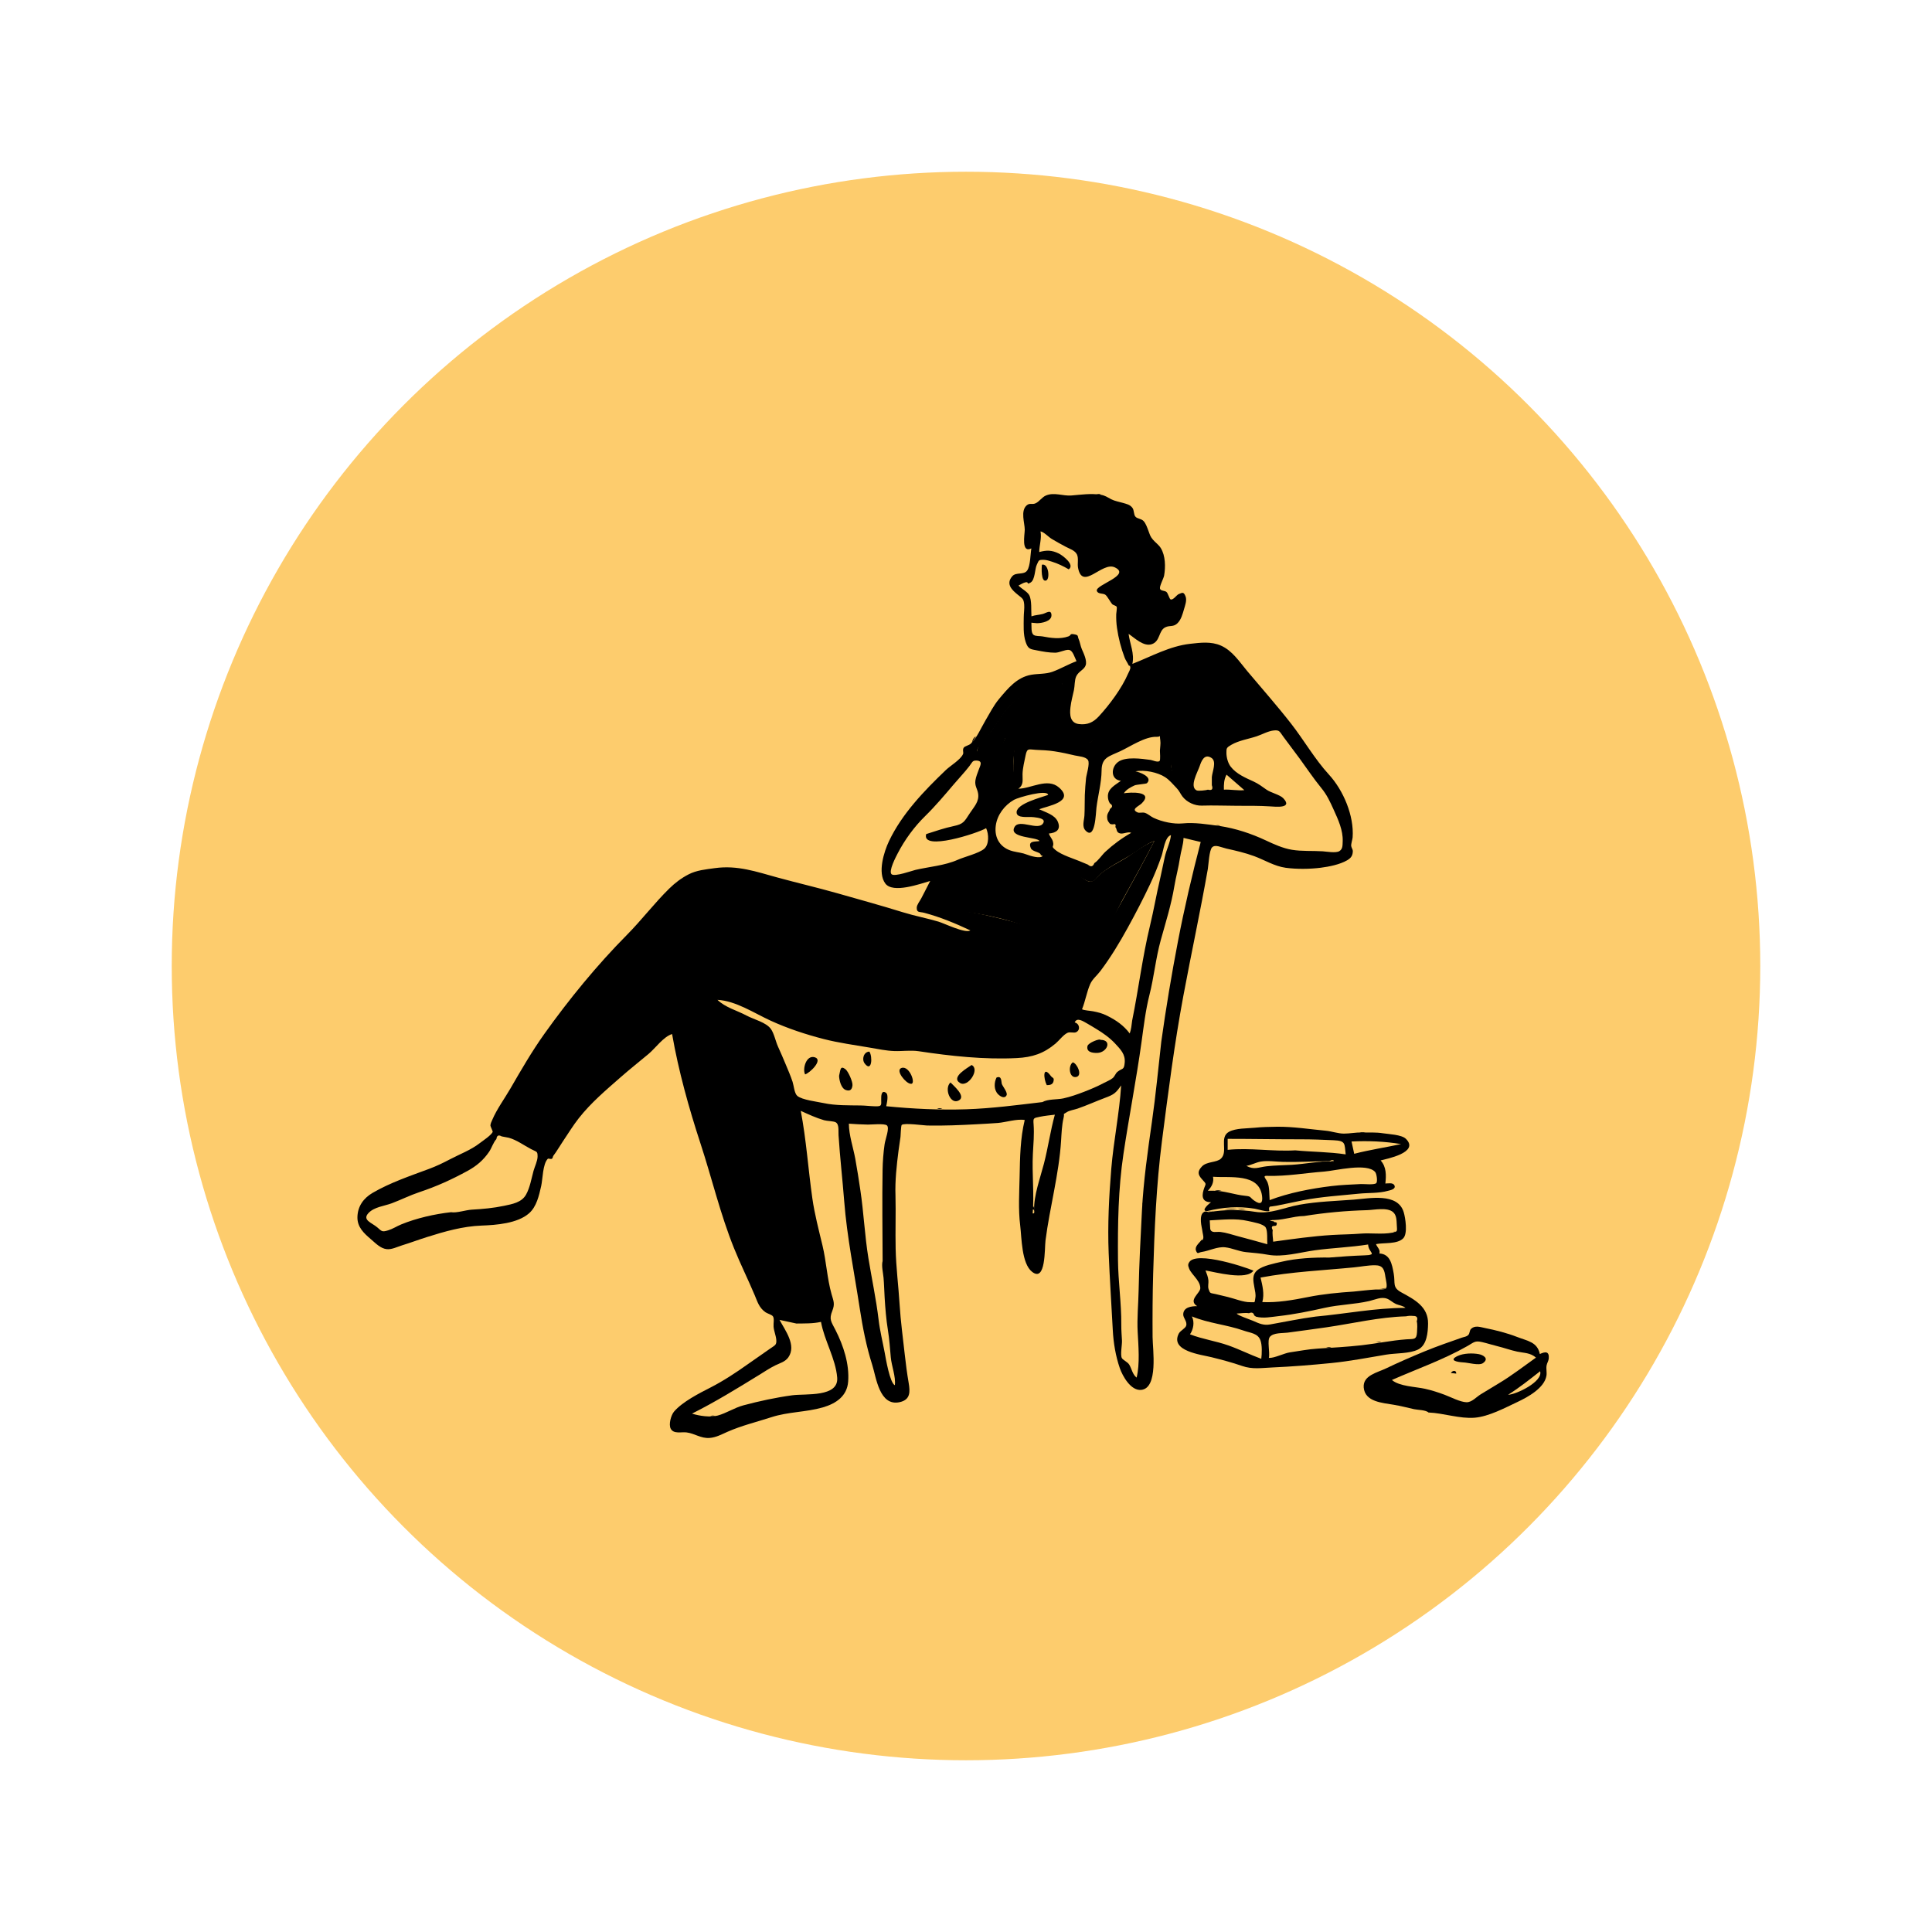 <svg width="225" height="225" viewBox="0 0 225 225" fill="none" xmlns="http://www.w3.org/2000/svg">
<g opacity="0.8" filter="url(#filter0_f_1603_16582)">
<circle cx="112.5" cy="112.5" r="92.5" fill="#FCBF49"/>
</g>
<path fill-rule="evenodd" clip-rule="evenodd" d="M126.625 86.621C128.311 85.675 129.296 83.978 130.27 82.297C130.417 82.045 130.563 81.793 130.711 81.543C130.811 81.377 130.919 81.204 131.03 81.029V81.029C131.323 80.566 131.63 80.079 131.821 79.603C131.905 79.394 131.978 79.088 132.051 78.779C132.137 78.415 132.225 78.046 132.333 77.827C132.57 77.35 134.368 77.132 135.593 76.984C135.997 76.935 136.339 76.894 136.541 76.853C138.694 76.421 141.266 76.162 143.025 77.847C143.443 78.248 143.911 78.617 144.381 78.988C144.945 79.432 145.51 79.878 145.994 80.382C146.772 81.191 147.818 82.551 148.188 83.631C146.293 83.997 143.145 85.115 142.39 87.103C139.613 84.554 138.441 88.8 137.825 91.028C137.788 91.164 137.752 91.293 137.719 91.412C136.206 90.757 136.285 88.766 136.342 87.307V87.307C136.35 87.103 136.358 86.909 136.361 86.731C136.365 86.466 136.405 86.191 136.444 85.922C136.576 85.021 136.696 84.196 135.409 84.124C134.16 84.054 132.948 84.562 131.821 85.038C130.416 85.632 128.942 86.521 127.808 87.542L126.625 86.621ZM123.896 82.65C123.896 82.698 123.895 82.747 123.895 82.795C123.89 83.224 123.886 83.653 124.017 84.067C124.092 84.306 124.093 84.656 124.094 84.992C124.095 85.236 124.096 85.472 124.125 85.654C122.905 85.282 120.639 84.732 119.394 85.233C118.203 85.711 118.054 87.925 118.012 89.001C118.001 89.273 118.039 89.6 118.079 89.939C118.146 90.515 118.217 91.126 118.062 91.568C117.942 91.909 117.946 92.01 117.954 92.034C117.933 92.022 117.84 92.019 117.498 92.266C117.345 92.376 117.179 92.463 117.012 92.551C116.814 92.656 116.614 92.761 116.434 92.906C115.957 93.291 115.794 93.717 115.598 94.228C115.548 94.36 115.495 94.498 115.434 94.642C115.146 95.324 114.379 95.93 113.523 95.905C113.632 95.708 113.748 95.513 113.863 95.318C114.476 94.282 115.08 93.261 114.618 92.028C114.213 90.943 114.902 89.674 115.467 88.634L115.5 88.573C115.535 88.51 115.634 88.368 115.766 88.178C116.356 87.331 117.613 85.526 116.855 85.372C116.317 85.263 115.155 87.512 114.725 88.343C114.674 88.442 114.633 88.521 114.606 88.573C113.868 88.075 113.536 87.46 114.104 86.708C114.305 86.442 114.527 86.194 114.749 85.946C115.01 85.654 115.271 85.362 115.5 85.04C115.703 84.756 115.903 84.456 116.106 84.151C116.596 83.417 117.102 82.66 117.681 82.051C119.119 80.539 121.629 79.509 123.699 79.5C123.653 80.089 123.72 80.655 123.788 81.229C123.843 81.692 123.899 82.16 123.896 82.65ZM117.959 92.041C117.96 92.04 117.958 92.037 117.954 92.034C117.956 92.04 117.958 92.042 117.959 92.041ZM129.736 106.816C130.144 105.959 130.501 105.209 130.711 104.831C131.984 102.541 133.244 100.27 134.438 97.938C133.491 98.298 132.69 98.851 131.878 99.412C131.755 99.496 131.633 99.581 131.509 99.665C131.081 99.957 130.615 100.22 130.146 100.485C129.441 100.882 128.732 101.283 128.14 101.787C128.005 101.901 127.897 102.027 127.794 102.148C127.557 102.423 127.348 102.667 126.921 102.663C126.63 102.66 126.217 102.36 125.848 102.09C125.634 101.934 125.433 101.788 125.281 101.718C124.98 101.58 124.732 101.4 124.487 101.222C124.21 101.021 123.937 100.823 123.596 100.691C123.384 100.608 123.211 100.581 123.051 100.555C122.781 100.513 122.549 100.476 122.236 100.191C122.034 101.384 119.229 100.822 117.41 100.457C116.805 100.336 116.31 100.237 116.054 100.231C115.957 100.229 115.856 100.226 115.753 100.223C114.843 100.196 113.713 100.164 112.921 100.504C112.314 100.764 111.597 101.353 110.975 101.863C110.734 102.06 110.508 102.246 110.308 102.397C109.321 103.139 108.617 104.085 107.89 105.113C106.957 106.431 108.35 106.304 109.355 106.212C109.424 106.206 109.492 106.2 109.557 106.195C111.847 106 114.073 106.386 116.281 106.909C118.253 107.376 120.047 108.094 121.935 108.852C122.285 108.992 122.92 109.322 123.637 109.694C125.099 110.453 126.898 111.387 127.304 111.249C127.69 111.117 128.838 108.704 129.736 106.816Z" fill="black"/>
<path fill-rule="evenodd" clip-rule="evenodd" d="M142.534 91.962C143.329 91.921 144.121 92.098 144.916 92.021C144.226 91.42 143.535 90.819 142.845 90.218C142.54 90.753 142.518 91.362 142.534 91.962ZM123.672 79.603C121.615 79.612 119.104 80.645 117.675 82.155C116.917 82.955 116.292 84.029 115.651 84.928C115.221 85.531 114.802 86.113 114.28 86.643C113.52 87.415 113.738 87.592 114.594 88.173C114.866 87.665 116.303 84.948 116.906 85.071C117.822 85.257 116.053 88.126 115.86 88.484C115.288 89.541 114.364 91.019 114.779 92.135C115.327 93.607 114.533 94.447 113.843 95.701C114.567 95.722 114.639 95.44 114.888 94.822C115.209 94.028 115.559 93.365 116.236 92.817C116.761 92.392 117.62 92.213 117.866 91.7C118.171 91.065 117.98 89.813 118.005 89.108C118.042 88.035 118.045 85.501 119.226 85.025C120.464 84.525 122.69 84.996 123.9 85.365C123.749 84.421 123.272 83.803 123.279 82.754C123.286 81.654 123.588 80.674 123.672 79.603ZM107.864 97.136C108.94 96.795 109.96 96.436 111.068 96.204C112.227 95.961 112.304 95.683 112.958 94.689C113.453 93.936 114.054 93.348 113.913 92.426C113.823 91.834 113.5 91.546 113.597 90.88C113.657 90.468 113.85 90.017 113.989 89.625C114.16 89.144 114.513 88.598 113.691 88.574C113.237 88.561 113.215 88.8 112.908 89.202C112.341 89.945 111.688 90.619 111.085 91.332C110.037 92.568 108.926 93.884 107.757 95.029C106.469 96.288 105.358 97.808 104.526 99.42C104.372 99.718 103.438 101.472 103.836 101.816C104.202 102.132 106.239 101.395 106.61 101.309C108.213 100.937 110.032 100.804 111.546 100.128C112.318 99.784 114.02 99.373 114.63 98.84C115.196 98.345 115.171 97.145 114.842 96.448C113.922 97.02 107.27 99.179 107.864 97.136ZM127.889 87.293C128.963 86.323 130.232 85.545 131.559 84.968C132.745 84.452 134.218 83.877 135.538 83.967C137.182 84.078 136.495 85.403 136.49 86.53C136.482 88.027 135.826 90.183 137.613 90.96C138.196 88.887 139.426 83.987 142.371 86.702C143.124 84.71 145.809 84.035 147.7 83.669C147.357 82.663 146.316 81.751 145.595 80.996C144.692 80.051 143.98 78.943 143.075 78.016C141.289 76.184 138.053 76.772 135.792 77.229C135.037 77.381 132.849 77.572 132.483 78.127C132.254 78.474 132.382 79.324 132.212 79.749C131.978 80.335 131.578 80.877 131.257 81.418C130.085 83.392 128.894 85.379 126.889 86.509L127.889 87.293ZM134.444 97.927C133.383 98.334 132.603 99.014 131.662 99.588C130.522 100.282 129.184 100.933 128.161 101.791C127.786 102.105 127.576 102.647 127.059 102.682C126.609 102.713 125.924 102.191 125.525 102.008C124.857 101.701 124.218 101.236 123.546 100.962C122.993 100.737 122.749 100.783 122.271 100.346C122.003 101.942 117.127 100.45 116.104 100.426C115.157 100.403 113.859 100.516 112.978 100.896C112.139 101.258 111.482 102.056 110.764 102.599C109.779 103.345 108.84 104.099 108.115 105.13C107.12 106.545 108.621 106.144 109.621 106.059C111.906 105.864 114.128 106.408 116.33 106.933C118.298 107.402 120.242 107.965 122.127 108.726C123.187 109.154 124.302 109.547 125.299 110.104C125.824 110.397 126.676 111.115 127.279 110.908C127.832 110.719 128.383 109.134 128.718 108.5C129.369 107.272 130.054 106.063 130.726 104.847C131.996 102.548 133.254 100.269 134.444 97.927ZM121.393 128.349C122.047 127.974 123.112 128.075 123.835 127.918C124.652 127.74 125.473 127.45 126.252 127.149C127.04 126.843 127.785 126.53 128.506 126.148C128.835 125.973 129.275 125.801 129.579 125.558C129.825 125.362 129.914 124.999 130.14 124.822C130.731 124.359 130.904 124.649 130.983 123.756C131.069 122.786 130.525 122.237 129.847 121.51C129.241 120.861 128.453 120.299 127.691 119.842C127.353 119.64 126.993 119.412 126.649 119.219C126.129 118.927 125.431 118.442 125.158 119.069C125.727 119.214 125.852 119.94 125.339 120.202C125.057 120.345 124.63 120.134 124.312 120.287C123.821 120.522 123.349 121.179 122.929 121.532C121.55 122.693 120.231 123.129 118.426 123.222C114.654 123.417 110.704 122.986 107.005 122.427C106.053 122.283 105.102 122.439 104.142 122.405C103.207 122.372 102.232 122.167 101.313 122.009C99.542 121.705 97.676 121.455 95.934 121.007C93.826 120.466 91.711 119.766 89.732 118.859C87.834 117.99 85.688 116.553 83.556 116.442C84.466 117.333 85.829 117.676 86.924 118.263C87.818 118.742 89.217 119.05 89.782 119.839C90.15 120.354 90.335 121.298 90.612 121.901C90.92 122.568 91.203 123.245 91.488 123.922C91.774 124.604 92.071 125.285 92.303 125.987C92.447 126.422 92.509 127.325 92.848 127.622C93.39 128.097 95.201 128.308 95.931 128.466C97.293 128.761 98.847 128.722 100.237 128.742C100.811 128.751 101.39 128.829 101.938 128.84C102.709 128.855 102.635 128.721 102.624 128.052C102.618 127.651 102.626 126.92 103.163 127.251C103.529 127.476 103.277 128.475 103.21 128.83C106.276 129.135 109.476 129.289 112.529 129.187C115.53 129.086 118.428 128.699 121.393 128.349ZM135.243 121.309C135.785 117.423 136.444 113.473 137.182 109.637C137.928 105.761 138.825 101.92 139.834 98.059C139.167 97.899 138.501 97.74 137.835 97.581C137.81 98.395 137.535 99.101 137.417 99.911C137.256 101.029 136.946 102.114 136.761 103.229C136.409 105.347 135.757 107.419 135.182 109.484C134.597 111.59 134.401 113.759 133.863 115.875C133.419 117.618 133.193 119.539 132.945 121.331C132.344 125.679 131.488 130.035 130.837 134.385C130.226 138.464 130.165 142.625 130.2 146.742C130.222 149.255 130.605 151.761 130.585 154.278C130.58 154.9 130.632 155.52 130.665 156.141C130.687 156.579 130.452 157.794 130.652 158.161C130.778 158.393 131.321 158.608 131.513 158.93C131.817 159.441 131.881 160.051 132.37 160.437C132.765 158.841 132.578 156.734 132.492 155.105C132.408 153.535 132.571 151.913 132.603 150.319C132.665 147.193 132.831 144.112 132.991 140.984C133.167 137.553 133.667 134.039 134.155 130.635C134.599 127.539 134.895 124.388 135.243 121.309ZM120.759 72.577C120.545 72.556 120.33 72.537 120.115 72.517C120.147 72.969 120.052 73.701 120.371 73.937C120.612 74.116 121.101 74.057 121.394 74.114C122.354 74.302 123.466 74.459 124.419 74.117C124.789 73.984 124.551 73.776 125.061 73.863C125.675 73.967 125.451 74.064 125.628 74.447C125.765 74.743 125.835 75.246 125.99 75.601C126.197 76.076 126.618 76.926 126.438 77.474C126.263 78.007 125.611 78.168 125.334 78.772C125.128 79.221 125.177 79.874 125.07 80.368C124.927 81.027 124.746 81.684 124.667 82.356C124.566 83.202 124.601 84.195 125.649 84.326C126.622 84.448 127.317 84.135 127.97 83.427C129.216 82.074 130.639 80.165 131.371 78.463C131.456 78.264 131.667 77.933 131.637 77.72C131.579 77.299 131.554 77.725 131.42 77.433C131.293 77.153 131.093 76.899 130.976 76.589C130.553 75.475 130.253 74.307 130.084 73.127C130.007 72.593 129.981 72.065 129.995 71.526C129.999 71.341 130.11 70.788 130.044 70.662C129.976 70.534 129.626 70.475 129.517 70.349C129.314 70.113 128.966 69.45 128.742 69.273C128.465 69.057 127.848 69.228 127.736 68.798C127.556 68.11 131.802 66.988 129.818 66.07C128.337 65.384 126.066 68.851 125.548 66.123C125.459 65.65 125.63 65.009 125.422 64.576C125.193 64.097 124.569 63.918 124.134 63.685C123.578 63.388 123.016 63.083 122.476 62.757C122.105 62.534 121.571 61.942 121.177 61.888C121.332 62.692 121.035 63.488 121.03 64.29C121.884 64.059 122.472 64.054 123.315 64.465C123.717 64.661 125.23 65.771 124.463 66.305C123.842 65.938 123.178 65.62 122.486 65.404C122.212 65.319 121.872 65.203 121.581 65.197C120.907 65.183 121.002 65.254 120.749 65.762C120.505 66.252 120.557 67.529 120.021 67.842C119.467 68.165 119.895 67.713 119.422 67.817C119.152 67.877 118.858 68.078 118.611 68.191C118.949 68.558 119.632 68.893 119.857 69.301C120.184 69.896 120.071 71.126 120.122 71.777C120.55 71.624 121.002 71.618 121.436 71.504C121.844 71.396 122.411 70.932 122.453 71.615C122.501 72.375 121.299 72.577 120.759 72.577ZM126.337 92.596C126.371 91.939 126.407 91.282 126.48 90.628C126.53 90.189 126.947 88.914 126.711 88.528C126.455 88.108 125.595 88.082 125.181 87.981C124.389 87.788 123.628 87.629 122.822 87.502C122.081 87.384 121.383 87.36 120.636 87.326C119.822 87.289 119.621 87.073 119.441 87.969C119.3 88.674 119.11 89.408 119.084 90.13C119.059 90.807 119.264 91.395 118.592 91.852C120.066 91.852 121.986 90.539 123.331 91.713C125.255 93.391 121.907 93.874 121.024 94.245C121.758 94.601 122.847 94.882 123.193 95.696C123.58 96.609 123.018 96.998 122.157 97.071C122.238 97.423 122.548 97.651 122.64 98.075C122.775 98.695 122.337 98.49 122.897 98.97C123.633 99.602 125.15 100.024 126.054 100.427C126.266 100.522 126.48 100.61 126.697 100.693C127.035 100.995 127.285 100.937 127.447 100.521C127.91 100.228 128.323 99.573 128.734 99.192C129.649 98.345 130.659 97.601 131.746 96.989C131.295 96.802 130.756 97.224 130.324 97.019C129.974 96.853 130.106 96.551 129.897 96.325C129.98 96.03 129.892 95.922 129.631 96.001C129.5 96.015 129.379 95.993 129.266 95.935C129.048 95.664 128.949 95.575 128.935 95.157C128.92 94.713 129.177 94.556 129.275 94.2C129.596 93.982 129.589 93.767 129.254 93.556C129.116 93.331 129.04 93.086 129.028 92.823C128.964 91.843 129.858 91.448 130.54 90.93C129.319 90.796 129.366 89.364 130.211 88.738C131.086 88.089 132.94 88.355 133.999 88.501C134.219 88.531 134.814 88.815 135.037 88.634C135.173 88.523 135.077 87.585 135.083 87.419C135.097 87.043 135.189 86.595 135.129 86.221C135.004 85.438 135.269 85.832 134.705 85.81C133.364 85.758 131.655 86.93 130.475 87.482C129.153 88.1 128.304 88.195 128.291 89.728C128.277 91.179 127.87 92.625 127.693 94.053C127.615 94.676 127.56 97.916 126.418 96.721C125.976 96.257 126.259 95.544 126.292 94.972C126.337 94.185 126.31 93.385 126.337 92.596ZM52.526 141.173C53.179 141.289 54.243 140.914 54.956 140.875C56.202 140.807 57.485 140.688 58.705 140.429C59.66 140.226 60.749 140.047 61.264 139.123C61.724 138.297 61.887 137.262 62.135 136.36C62.267 135.882 62.606 135.187 62.606 134.692C62.606 134.048 62.519 134.175 61.848 133.823C60.998 133.377 60.171 132.756 59.255 132.503C58.977 132.448 58.7 132.395 58.422 132.343C58.063 132.135 57.86 132.237 57.813 132.65C57.462 133.02 57.257 133.702 56.963 134.134C56.292 135.119 55.496 135.791 54.455 136.36C52.583 137.382 50.838 138.172 48.833 138.84C47.728 139.209 46.709 139.726 45.629 140.132C44.763 140.457 43.569 140.556 42.904 141.281C42.154 142.098 43.307 142.395 43.948 142.948C44.473 143.401 44.483 143.505 45.201 143.285C45.736 143.121 46.211 142.808 46.724 142.596C48.485 141.869 50.615 141.385 52.526 141.173ZM92.751 154.138C92.096 153.996 91.439 153.854 90.783 153.712C91.428 154.917 92.785 156.679 91.811 158.073C91.448 158.593 90.842 158.742 90.301 159.006C89.647 159.326 89.043 159.735 88.424 160.116C85.872 161.687 83.279 163.281 80.591 164.629C81.432 164.9 82.726 165.088 83.593 164.852C84.603 164.576 85.537 163.943 86.573 163.666C88.433 163.17 90.389 162.747 92.278 162.493C93.822 162.285 97.687 162.755 97.499 160.433C97.321 158.229 96.004 156.125 95.612 153.946C94.651 154.159 93.734 154.122 92.751 154.138ZM131.851 118.853C132.599 115.184 133.046 111.452 133.927 107.808C134.367 105.991 134.677 104.148 135.107 102.33C135.307 101.484 135.458 100.63 135.653 99.786C135.85 98.931 136.275 98.143 136.372 97.259C135.657 97.436 135.492 99.072 135.276 99.688C134.878 100.817 134.445 101.903 133.935 102.984C133.123 104.703 132.262 106.361 131.346 108.027C130.381 109.785 129.362 111.475 128.156 113.08C127.759 113.608 127.222 114.021 126.966 114.599C126.565 115.509 126.396 116.594 126.012 117.541C126.282 117.678 126.98 117.712 127.312 117.778C127.928 117.899 128.36 118.007 128.951 118.3C129.994 118.817 130.87 119.429 131.567 120.357C131.742 119.881 131.787 119.358 131.851 118.853ZM102.789 146.852C102.777 143.318 102.727 139.753 102.785 136.245C102.801 135.271 102.88 134.22 103.021 133.254C103.11 132.646 103.632 131.355 103.289 131.063C102.995 130.814 101.448 130.978 101.068 130.969C100.331 130.952 99.597 130.92 98.859 130.864C98.859 132.174 99.371 133.661 99.608 134.957C99.83 136.166 100.012 137.381 100.195 138.595C100.591 141.224 100.704 143.89 101.134 146.526C101.523 148.916 102.037 151.297 102.32 153.687C102.476 154.999 102.79 156.236 103.035 157.547C103.162 158.231 103.628 161.047 104.214 161.324C104.338 160.314 103.832 159.094 103.741 158.073C103.648 157.018 103.575 155.956 103.404 154.896C103.203 153.652 103.102 152.376 103.025 151.116C102.978 150.345 102.964 149.577 102.897 148.806C102.849 148.247 102.637 147.4 102.789 146.852ZM121.207 99.593C121.232 99.208 120.235 99.223 120.05 98.781C119.674 97.882 120.531 98.044 121.059 97.951C120.871 97.452 117.35 97.633 118.17 96.285C118.739 95.35 120.897 96.781 121.474 95.892C121.853 95.308 120.821 95.228 120.412 95.17C119.796 95.081 118.346 95.367 118.394 94.568C118.454 93.564 121.274 92.871 122.065 92.576C121.977 91.889 118.583 92.866 118.092 93.144C116.981 93.775 116.129 94.907 115.966 96.164C115.776 97.627 116.518 98.78 117.979 99.139C118.589 99.288 119.039 99.305 119.603 99.53C119.974 99.678 121.174 100.047 121.429 99.674C121.355 99.647 121.281 99.62 121.207 99.593ZM141.129 90.492C141.185 89.867 141.711 88.691 141.105 88.28C140.257 87.706 139.906 88.652 139.714 89.221C139.479 89.915 138.491 91.615 139.355 92.048C139.555 92.148 140.508 92.031 140.676 91.965C141.144 92.087 141.295 91.912 141.129 91.439V90.492ZM120.432 140.95C120.379 139.243 121.144 137.19 121.577 135.517C122.068 133.622 122.327 131.689 122.848 129.815C122.269 129.884 121.685 129.941 121.112 130.057C120.332 130.216 120.318 130.191 120.374 130.957C120.458 132.106 120.348 133.233 120.289 134.382C120.17 136.683 120.46 139.022 120.267 141.308C120.439 141.352 120.494 141.232 120.432 140.95ZM142.038 96.194C143.913 96.481 145.71 97.075 147.416 97.874C148.356 98.314 149.392 98.787 150.443 98.963C151.611 99.159 152.849 99.067 154.041 99.142C154.462 99.169 155.567 99.373 155.976 99.126C156.382 98.881 156.351 98.466 156.37 97.971C156.419 96.698 155.843 95.452 155.325 94.31C154.88 93.331 154.545 92.583 153.855 91.74C152.97 90.658 152.198 89.49 151.369 88.36C150.744 87.508 150.112 86.669 149.475 85.819C149.019 85.21 149.041 85 148.353 85.068C147.677 85.135 146.996 85.535 146.358 85.747C145.412 86.062 144.267 86.235 143.404 86.738C142.847 87.063 142.822 87.123 142.828 87.691C142.834 88.219 143.005 88.864 143.321 89.278C143.978 90.137 145.067 90.591 146.002 91.02C146.543 91.267 147.01 91.619 147.492 91.961C148.01 92.329 149.057 92.546 149.453 92.966C150.609 94.189 148.505 93.948 147.918 93.911C146.65 93.831 145.388 93.843 144.11 93.842C142.716 93.841 141.332 93.776 139.958 93.822C139.152 93.848 138.228 93.44 137.707 92.759C137.454 92.429 137.356 92.117 137.025 91.775C136.592 91.327 136.216 90.855 135.689 90.508C134.828 89.941 133.262 89.62 132.236 89.832C132.603 89.883 134.331 90.471 133.57 91.21C133.478 91.3 132.367 91.359 132.125 91.47C131.689 91.67 131.14 91.961 130.884 92.384C131.629 92.259 134.389 92.115 132.981 93.543C132.635 93.894 131.643 94.244 132.487 94.617C132.681 94.702 133.07 94.581 133.319 94.658C133.69 94.773 133.994 95.08 134.342 95.244C135.328 95.71 136.688 95.996 137.717 95.895C139.141 95.753 140.624 96.008 142.038 96.194ZM104.288 139.229C104.337 141.281 104.263 143.345 104.306 145.406C104.353 147.607 104.636 149.764 104.77 151.943C104.891 153.896 105.155 155.812 105.369 157.755C105.492 158.875 105.634 159.945 105.824 161.057C106.001 162.096 106.031 163.012 104.788 163.292C102.412 163.827 102.043 160.408 101.584 158.967C100.898 156.818 100.458 154.561 100.119 152.332C99.486 148.182 98.645 144.09 98.317 139.904C98.115 137.327 97.822 134.776 97.656 132.201C97.623 131.696 97.752 130.919 97.309 130.694C97.043 130.559 96.308 130.558 95.972 130.46C95.035 130.187 94.17 129.786 93.256 129.369C93.905 132.763 94.119 136.14 94.606 139.564C94.864 141.38 95.359 143.263 95.787 145.051C96.231 146.903 96.329 148.898 96.841 150.711C97.067 151.51 97.258 151.835 96.931 152.655C96.529 153.662 96.796 153.902 97.299 154.891C98.226 156.709 98.933 158.855 98.776 160.906C98.648 162.58 97.383 163.457 95.816 163.908C93.855 164.473 91.802 164.406 89.83 165.048C88.112 165.607 86.366 166.02 84.698 166.757C84.025 167.055 83.386 167.408 82.639 167.462C81.614 167.537 80.923 166.942 79.956 166.818C79.351 166.741 78.465 167.03 78.117 166.396C77.84 165.893 78.153 164.796 78.5 164.392C79.474 163.254 81.424 162.264 82.738 161.593C84.252 160.819 85.717 159.851 87.12 158.853C87.97 158.248 88.837 157.667 89.687 157.061C90.249 156.66 90.463 156.657 90.405 156.02C90.359 155.512 90.13 155.018 90.09 154.498C90.06 154.099 90.199 153.556 90.011 153.295C89.872 153.104 89.352 152.968 89.147 152.823C88.399 152.292 88.229 151.636 87.89 150.83C87.118 148.997 86.231 147.217 85.486 145.369C83.886 141.404 82.91 137.234 81.584 133.187C80.229 129.053 79.017 124.713 78.271 120.424C77.272 120.728 76.329 122.072 75.534 122.738C74.46 123.637 73.359 124.506 72.305 125.43C70.578 126.945 68.829 128.417 67.402 130.231C66.715 131.105 66.152 132.045 65.529 132.962C65.17 133.493 64.834 134.093 64.445 134.597C64.382 134.678 64.381 134.844 64.313 134.913C64.165 135.065 63.882 134.863 63.787 134.963C63.2 135.576 63.208 137.319 63.025 138.128C62.773 139.244 62.49 140.527 61.618 141.296C60.273 142.484 57.791 142.668 56.087 142.73C53.901 142.809 51.781 143.418 49.707 144.072C48.739 144.377 47.797 144.734 46.827 145.031C46.268 145.201 45.631 145.541 45.035 145.476C44.315 145.397 43.748 144.792 43.221 144.342C42.378 143.623 41.598 142.913 41.626 141.733C41.655 140.483 42.332 139.54 43.398 138.919C45.46 137.719 47.766 136.95 49.989 136.12C50.84 135.802 51.569 135.451 52.383 135.023C53.534 134.418 54.858 133.924 55.879 133.125C56.18 132.889 57.286 132.167 57.381 131.795C57.393 131.746 57.117 131.178 57.115 131.088C57.113 130.856 57.25 130.604 57.335 130.406C57.866 129.156 58.758 127.952 59.44 126.773C60.689 124.614 61.943 122.444 63.39 120.413C66.277 116.364 69.52 112.4 73.021 108.866C74.727 107.143 76.202 105.189 77.932 103.49C78.618 102.817 79.341 102.269 80.186 101.832C81.128 101.345 82.185 101.249 83.264 101.101C85.88 100.741 88.064 101.514 90.52 102.188C92.841 102.824 95.166 103.361 97.5 104.024C100.064 104.752 102.601 105.45 105.157 106.244C106.523 106.668 107.927 106.928 109.299 107.335C109.96 107.53 112.458 108.757 113.008 108.354C111.273 107.54 109.496 106.798 107.639 106.306C107.093 106.162 106.743 106.322 106.764 105.694C106.775 105.352 107.16 104.889 107.298 104.607C107.63 103.933 108.005 103.273 108.33 102.597C107.153 102.931 103.99 104.087 103.103 102.892C102.175 101.64 102.95 99.186 103.531 97.961C105.05 94.763 107.632 92.093 110.148 89.682C110.693 89.161 111.866 88.48 112.156 87.816C112.244 87.614 112.052 87.318 112.251 87.055C112.37 86.899 112.845 86.793 113.035 86.625C113.727 86.012 114.279 84.723 114.757 83.92C115.258 83.079 115.709 82.169 116.338 81.414C117.367 80.181 118.43 78.873 120.096 78.584C120.914 78.443 121.782 78.518 122.565 78.236C123.512 77.894 124.412 77.357 125.369 77.003C125.132 76.515 124.939 75.739 124.479 75.686C124.036 75.635 123.385 76.016 122.878 76.013C122.137 76.009 121.505 75.89 120.789 75.749C119.998 75.593 119.737 75.621 119.449 74.763C119.146 73.863 119.222 72.818 119.225 71.884C119.226 71.428 119.317 70.861 119.278 70.413C119.219 69.738 119.088 69.712 118.559 69.282C117.898 68.746 117.082 68.036 117.892 67.104C118.33 66.6 119.23 66.992 119.617 66.451C120.012 65.9 119.993 64.515 120.113 63.868C118.896 64.466 119.342 62.229 119.342 61.691C119.342 60.908 118.817 59.5 119.573 58.848C119.924 58.545 120.185 58.796 120.586 58.622C121.044 58.423 121.332 57.903 121.82 57.702C122.788 57.3 123.777 57.783 124.772 57.704C125.913 57.612 127.033 57.436 128.18 57.619C128.724 57.705 128.952 57.912 129.412 58.143C129.854 58.366 130.303 58.427 130.783 58.57C131.211 58.697 131.585 58.762 131.874 59.134C132.102 59.429 132.009 59.924 132.24 60.178C132.467 60.429 132.917 60.392 133.188 60.69C133.448 60.975 133.604 61.446 133.739 61.801C133.922 62.279 133.943 62.459 134.265 62.841C134.545 63.175 134.949 63.444 135.183 63.825C135.735 64.723 135.749 66.021 135.573 67.031C135.513 67.375 135.014 68.264 135.092 68.557C135.167 68.835 135.634 68.762 135.846 68.938C136.029 69.09 136.19 69.769 136.334 69.81C136.645 69.9 137.03 69.284 137.266 69.192C137.676 69.031 137.848 68.867 138.075 69.472C138.244 69.92 138.009 70.529 137.886 70.958C137.728 71.503 137.555 72.16 137.138 72.572C136.648 73.057 136.256 72.792 135.716 73.053C134.906 73.444 135.145 74.668 134.149 75.017C133.199 75.35 132.153 74.302 131.435 73.82C131.584 74.99 132.144 76.117 131.875 77.316C134.059 76.46 136.219 75.246 138.599 74.978C139.812 74.842 141.038 74.68 142.184 75.184C143.525 75.774 144.347 77.075 145.254 78.155C146.96 80.187 148.71 82.161 150.347 84.258C151.849 86.181 153.115 88.409 154.768 90.21C156.444 92.036 157.709 94.999 157.526 97.528C157.509 97.756 157.332 98.275 157.36 98.521C157.382 98.71 157.553 98.949 157.55 99.101C157.541 99.612 157.372 99.907 156.884 100.191C156.038 100.683 154.779 100.933 153.823 101.055C152.553 101.217 150.998 101.235 149.728 101.061C148.418 100.882 147.267 100.149 146.062 99.706C145.005 99.317 143.944 99.074 142.833 98.826C142.221 98.689 141.543 98.31 141.164 98.677C140.817 99.014 140.744 100.743 140.663 101.203C139.785 106.187 138.741 111.003 137.816 115.961C136.768 121.582 136.051 127.2 135.323 132.869C134.66 138.021 134.444 143.232 134.295 148.38C134.225 150.836 134.215 153.265 134.23 155.722C134.238 157.099 134.926 161.692 132.886 161.868C131.687 161.972 130.728 160.253 130.407 159.316C129.924 157.907 129.672 156.391 129.595 154.911C129.44 151.916 129.236 148.919 129.115 145.922C128.984 142.676 129.15 139.37 129.417 136.135C129.686 132.877 130.363 129.668 130.57 126.406C129.947 127.294 129.748 127.461 128.711 127.848C127.626 128.254 126.582 128.733 125.487 129.111C125.114 129.239 124.533 129.319 124.227 129.53C123.664 129.918 124.034 129.478 123.854 130.233C123.662 131.04 123.625 132.009 123.574 132.839C123.335 136.731 122.256 140.595 121.759 144.467C121.639 145.402 121.81 149.37 120.201 148.119C118.962 147.156 118.987 144.131 118.811 142.714C118.576 140.825 118.707 138.883 118.744 136.983C118.786 134.819 118.823 132.549 119.339 130.435C118.415 130.277 117.13 130.708 116.2 130.781C115.395 130.843 114.592 130.883 113.791 130.927C111.882 131.032 109.915 131.116 107.973 131.078C107.619 131.071 105.31 130.748 105.015 131.009C104.919 131.093 104.889 132.258 104.872 132.4C104.804 132.935 104.711 133.469 104.643 134.002C104.423 135.702 104.225 137.529 104.288 139.229Z" fill="black"/>
<path fill-rule="evenodd" clip-rule="evenodd" d="M138.585 155.393C140.043 155.963 141.589 156.17 143.059 156.689C144.373 157.153 145.593 157.776 146.887 158.248C146.963 157.647 147.003 156.631 146.781 156.065C146.468 155.264 145.642 155.245 144.829 154.96C142.85 154.265 140.768 154.119 138.803 153.308C139.14 153.955 138.989 154.813 138.585 155.393ZM163.743 153.299C160.595 153.391 157.588 154.124 154.485 154.577C152.976 154.797 151.465 154.994 149.954 155.199C149.373 155.278 148.313 155.185 147.89 155.689C147.54 156.106 147.924 157.529 147.768 158.14C148.405 158.187 149.534 157.593 150.225 157.494C151.3 157.341 152.361 157.127 153.447 157.059C155.168 156.951 156.858 156.858 158.576 156.667C160.323 156.472 162.013 156.11 163.774 155.978C164.63 155.914 164.974 156.074 165.024 155.171C165.044 154.817 165.093 154.226 164.993 153.878C165.152 153.449 165.011 153.241 164.572 153.254C164.293 153.222 164.017 153.237 163.743 153.299ZM157.655 150.415C158.507 150.335 159.361 150.221 160.215 150.173C160.388 150.163 161.265 150.216 161.409 150.055C161.612 149.828 161.385 148.995 161.348 148.738C161.222 147.862 161.082 147.353 160.127 147.351C159.32 147.349 158.485 147.519 157.682 147.598C154.037 147.955 150.409 148.106 146.804 148.785C147.023 149.719 147.272 150.683 147.01 151.639C148.739 151.728 150.638 151.396 152.329 151.054C154.056 150.705 155.89 150.532 157.655 150.415ZM151.885 141.616C150.582 141.621 149.206 142.195 147.92 142.067C147.901 142.306 148.313 142.108 148.426 142.332C148.669 142.332 148.753 142.411 148.679 142.57C148.684 142.678 148.629 142.741 148.514 142.759C148.457 142.764 148.4 142.769 148.344 142.774C148.095 142.782 148.054 142.949 148.222 143.277C148.15 143.683 148.258 144.199 148.273 144.606C150.583 144.292 152.827 143.965 155.153 143.824C156.252 143.758 157.349 143.758 158.446 143.668C159.653 143.569 160.97 143.782 162.15 143.556C162.78 143.435 162.714 143.443 162.668 142.623C162.64 142.125 162.651 141.533 162.245 141.17C161.567 140.563 160.025 140.914 159.214 140.935C156.774 141 154.293 141.226 151.885 141.616ZM153.218 153.328C156.708 153.011 160.171 152.317 163.68 152.317C163.432 152.069 162.892 152.006 162.583 151.87C162.231 151.716 161.898 151.388 161.554 151.253C160.864 150.983 160.161 151.358 159.452 151.521C157.741 151.912 155.986 151.926 154.272 152.31C152.501 152.707 150.706 153.073 148.902 153.275C148.043 153.371 147.121 153.566 146.273 153.339C146.204 153.29 146.134 153.241 146.066 153.192C145.991 152.876 145.785 152.791 145.448 152.938C145.019 152.857 144.472 152.962 144.04 152.973C144.023 153.145 145.619 153.687 145.923 153.821C146.656 154.143 147.153 154.38 147.936 154.241C149.699 153.93 151.433 153.558 153.218 153.328ZM140.943 143.126C141.08 143.658 141.652 143.416 142.145 143.475C142.807 143.553 143.465 143.781 144.106 143.953C145.27 144.266 146.434 144.575 147.593 144.905C147.548 144.437 147.651 143.372 147.404 142.956C147.144 142.521 145.914 142.33 145.341 142.197C143.896 141.863 142.353 142.053 140.886 142.124C140.912 142.458 140.931 142.791 140.943 143.126ZM154.818 146.452C156.188 146.336 157.56 146.246 158.935 146.197C160.506 146.142 159.364 145.891 159.331 144.933C157.265 145.262 155.182 145.327 153.123 145.609C151.417 145.843 149.385 146.452 147.646 146.125C146.825 145.97 145.987 145.911 145.114 145.823C144.291 145.741 143.514 145.358 142.7 145.262C141.787 145.155 140.854 145.668 139.945 145.804C139.56 145.862 139.471 146.123 139.289 145.659C139.101 145.178 139.641 144.786 139.853 144.498C140.102 144.162 139.998 144.708 140.136 144.183C140.175 144.036 140.07 143.667 140.051 143.509C140.002 143.109 139.877 142.674 139.857 142.275C139.839 141.908 139.836 141.348 140.234 141.134C140.477 141.003 140.649 141.194 140.861 141.157C142.515 140.869 144.46 140.846 146.138 141.123C147.956 141.424 149.521 140.628 151.313 140.305C153.416 139.926 155.54 139.869 157.661 139.709C159.474 139.572 162.787 138.863 163.478 141.179C163.673 141.835 163.958 143.641 163.432 144.2C162.741 144.933 161.143 144.699 160.25 144.89C160.383 145.269 160.781 145.528 160.643 145.98C161.895 146.039 162.116 147.221 162.312 148.325C162.515 149.467 162.119 149.92 163.21 150.515C164.731 151.343 166.342 152.18 166.312 154.153C166.297 155.146 166.186 156.642 165.167 157.157C164.171 157.66 162.548 157.575 161.45 157.758C159.323 158.112 157.188 158.528 155.049 158.74C152.77 158.967 150.454 159.153 148.171 159.254C146.928 159.309 145.854 159.497 144.653 159.078C143.472 158.667 142.317 158.367 141.099 158.061C139.896 157.76 136.214 157.354 137.287 155.297C137.459 154.968 138.046 154.706 138.14 154.395C138.293 153.893 137.777 153.502 137.798 153.048C137.838 152.218 138.774 152.114 139.421 152.114C138.313 151.421 139.797 150.6 139.788 150.012C139.772 148.975 138.483 148.302 138.41 147.433C138.233 145.318 144.942 147.52 145.974 147.978C145.18 149.156 141.492 148.136 140.394 147.958C140.544 148.351 140.687 148.705 140.73 149.108C140.765 149.436 140.64 149.812 140.755 150.142C140.936 150.665 140.93 150.565 141.571 150.707C142.046 150.812 142.515 150.934 142.989 151.046C143.715 151.217 144.859 151.677 145.579 151.652C146.211 151.63 146.086 151.826 146.202 151.125C146.264 150.748 146.158 150.347 146.094 149.977C145.961 149.203 145.767 148.471 146.443 147.915C147.088 147.386 148.447 147.133 149.237 146.947C150.992 146.532 153.017 146.431 154.818 146.452Z" fill="black"/>
<path fill-rule="evenodd" clip-rule="evenodd" d="M163.168 133.24C161.262 132.921 159.326 132.842 157.398 132.939C157.502 133.416 157.607 133.893 157.711 134.37C159.518 133.905 161.35 133.632 163.168 133.24ZM147.671 136.941C146.907 136.885 147.439 137.227 147.628 137.727C147.86 138.342 147.81 139.119 147.863 139.766C150.099 138.913 152.701 138.414 155.078 138.127C156.206 137.991 157.35 137.952 158.484 137.894C158.819 137.877 160.029 138.017 160.274 137.792C160.456 137.624 160.329 136.699 160.154 136.495C159.202 135.386 155.524 136.343 154.193 136.443C152.011 136.606 149.869 136.996 147.671 136.941ZM150.847 133.969C152.827 134.159 154.739 134.141 156.719 134.438C156.569 133.179 156.749 132.858 155.321 132.791C154.048 132.731 152.78 132.683 151.514 132.684C148.666 132.686 145.825 132.631 142.973 132.631V133.91C145.61 133.64 148.205 134.128 150.847 133.969ZM141.326 138.672C142.576 138.667 143.757 139.139 145.007 139.261C145.755 139.334 145.52 139.427 146.038 139.802C146.847 140.387 147.079 140.076 146.978 139.281C146.635 136.592 143.23 137.195 141.268 137.045C141.397 137.686 141.101 138.23 140.664 138.672H141.326ZM154.833 135.22C153.035 135.249 151.236 135.351 149.451 135.314C148.652 135.297 147.617 135.139 146.834 135.275C146.261 135.375 145.781 135.667 145.152 135.776C146.076 136.273 146.545 135.937 147.516 135.824C148.487 135.711 149.472 135.713 150.446 135.654C152.047 135.557 153.753 135.174 155.33 135.278C155.359 135.056 155.193 135.036 154.833 135.22ZM140.577 141.044C139.752 141.042 140.887 140.104 141.036 140.011C140.123 140.011 139.902 139.464 140.167 138.584C140.416 137.755 140.6 138.009 139.973 137.319C139.501 136.799 139.43 136.416 139.986 135.836C140.552 135.245 141.699 135.412 142.201 134.924C143.055 134.094 141.953 132.44 143.136 131.804C143.937 131.374 145.226 131.427 146.11 131.337C146.963 131.249 147.847 131.232 148.707 131.22C150.58 131.195 152.526 131.509 154.391 131.682C155.071 131.745 155.836 132.019 156.506 132.02C157.189 132.021 157.905 131.868 158.61 131.886C159.43 131.907 160.22 131.846 161.066 131.981C161.714 132.084 163.227 132.138 163.722 132.62C165.373 134.225 161.459 134.962 160.786 135.143C161.471 135.894 161.442 136.886 161.339 137.831C161.665 137.831 162.228 137.689 162.397 138.055C162.606 138.509 161.83 138.627 161.647 138.68C160.591 138.985 159.355 138.902 158.267 139.013C156.091 139.234 153.942 139.362 151.789 139.774C150.74 139.975 149.697 140.223 148.649 140.419C148.468 140.453 148.286 140.48 148.103 140.5C147.822 140.476 147.732 140.652 147.83 141.029C147.539 141.171 146.454 140.817 146.119 140.763C144.198 140.451 142.48 140.581 140.577 141.044Z" fill="black"/>
<path fill-rule="evenodd" clip-rule="evenodd" d="M179.361 159.695C178.123 160.669 176.971 161.589 175.63 162.436C176.578 162.407 179.732 160.894 179.361 159.695ZM178.878 158.106C178.202 157.525 177.53 157.584 176.693 157.408C175.922 157.246 175.174 156.967 174.404 156.781C173.801 156.635 173.204 156.438 172.602 156.3C171.753 156.105 171.669 156.32 170.888 156.764C168.118 158.343 165.019 159.429 162.101 160.71C162.958 161.464 164.885 161.497 165.955 161.737C166.737 161.912 167.481 162.152 168.229 162.43C168.927 162.689 170.05 163.284 170.785 163.304C171.405 163.321 171.91 162.71 172.444 162.381C173.147 161.948 173.847 161.523 174.555 161.101C176.054 160.208 177.455 159.113 178.878 158.106ZM166.361 164.5C166.041 164.192 165.078 164.205 164.677 164.111C163.888 163.927 163.11 163.735 162.309 163.597C161.011 163.372 158.959 163.271 158.818 161.587C158.701 160.186 160.392 159.854 161.382 159.38C162.87 158.666 164.388 158.008 165.914 157.378C167.344 156.789 168.796 156.29 170.252 155.78C170.536 155.681 170.767 155.695 170.999 155.467C171.182 155.288 171.125 154.939 171.326 154.752C171.785 154.322 172.381 154.548 172.932 154.659C174.185 154.908 175.486 155.237 176.681 155.7C177.922 156.182 179.033 156.282 179.331 157.69C179.966 157.392 180.443 157.349 180.367 158.224C180.345 158.481 180.158 158.761 180.113 159.026C180.047 159.417 180.163 159.829 180.097 160.221C179.86 161.646 177.938 162.702 176.748 163.261C175.279 163.951 173.385 164.971 171.745 165.105C169.999 165.249 168.095 164.563 166.361 164.5Z" fill="black"/>
<path fill-rule="evenodd" clip-rule="evenodd" d="M144.125 140.854C143.604 140.857 143.083 140.861 142.562 140.864C143.082 140.766 143.603 140.765 144.125 140.854Z" fill="black"/>
<path fill-rule="evenodd" clip-rule="evenodd" d="M113.656 85.75C113.5 86.01 113.344 86.271 113.187 86.531C113.241 86.196 113.36 85.908 113.656 85.75Z" fill="black"/>
<path fill-rule="evenodd" clip-rule="evenodd" d="M144.125 148.32C144.438 148.323 144.751 148.325 145.062 148.328C144.749 148.326 144.437 148.323 144.125 148.32Z" fill="black"/>
<path fill-rule="evenodd" clip-rule="evenodd" d="M145.062 140.86C144.75 140.857 144.437 140.854 144.125 140.851C144.438 140.766 144.751 140.769 145.062 140.86Z" fill="black"/>
<path fill-rule="evenodd" clip-rule="evenodd" d="M157.498 96.531C157.489 96.219 157.48 95.906 157.471 95.594C157.48 95.907 157.489 96.219 157.498 96.531Z" fill="black"/>
<path fill-rule="evenodd" clip-rule="evenodd" d="M104.369 143.719C104.363 143.458 104.356 143.198 104.35 142.938C104.356 143.198 104.363 143.458 104.369 143.719Z" fill="black"/>
<path fill-rule="evenodd" clip-rule="evenodd" d="M140.844 74.859C140.583 74.878 140.323 74.897 140.062 74.916C140.323 74.897 140.583 74.878 140.844 74.859Z" fill="black"/>
<path fill-rule="evenodd" clip-rule="evenodd" d="M134.215 151.219C134.207 151.01 134.199 150.801 134.191 150.594C134.199 150.803 134.207 151.011 134.215 151.219Z" fill="black"/>
<path fill-rule="evenodd" clip-rule="evenodd" d="M134.524 143.25C134.518 143.042 134.513 142.833 134.507 142.625C134.513 142.833 134.518 143.042 134.524 143.25Z" fill="black"/>
<path fill-rule="evenodd" clip-rule="evenodd" d="M129.192 146.844C129.199 147.052 129.207 147.261 129.214 147.469C129.207 147.26 129.199 147.052 129.192 146.844Z" fill="black"/>
<path fill-rule="evenodd" clip-rule="evenodd" d="M114.125 130.831C114.282 130.829 114.438 130.826 114.594 130.824C114.436 130.826 114.281 130.829 114.125 130.831Z" fill="black"/>
<path fill-rule="evenodd" clip-rule="evenodd" d="M159.437 138.962C159.594 138.955 159.751 138.948 159.906 138.941C159.749 138.948 159.593 138.955 159.437 138.962Z" fill="black"/>
<path fill-rule="evenodd" clip-rule="evenodd" d="M129.502 151.844C129.511 152.052 129.52 152.261 129.529 152.469C129.52 152.26 129.511 152.052 129.502 151.844Z" fill="black"/>
<path fill-rule="evenodd" clip-rule="evenodd" d="M146.25 150.75C146.24 150.959 146.229 151.167 146.219 151.375C146.229 151.166 146.24 150.958 146.25 150.75Z" fill="black"/>
<path fill-rule="evenodd" clip-rule="evenodd" d="M128.241 57.646C128.02 57.618 127.8 57.59 127.579 57.562C127.798 57.612 128.038 57.425 128.241 57.646Z" fill="black"/>
<path fill-rule="evenodd" clip-rule="evenodd" d="M118.743 137.781C118.737 137.99 118.731 138.198 118.725 138.406C118.731 138.197 118.737 137.989 118.743 137.781Z" fill="black"/>
<path fill-rule="evenodd" clip-rule="evenodd" d="M105.313 156.844C105.302 156.635 105.291 156.427 105.281 156.219C105.291 156.427 105.302 156.635 105.313 156.844Z" fill="black"/>
<path fill-rule="evenodd" clip-rule="evenodd" d="M155.844 139.268C156.001 139.264 156.157 139.261 156.312 139.258C156.155 139.261 155.999 139.264 155.844 139.268Z" fill="black"/>
<path fill-rule="evenodd" clip-rule="evenodd" d="M102.795 101.375C102.796 101.584 102.798 101.792 102.798 102C102.797 101.791 102.796 101.583 102.795 101.375Z" fill="black"/>
<path fill-rule="evenodd" clip-rule="evenodd" d="M99.517 148.25C99.516 148.459 99.515 148.668 99.514 148.875C99.515 148.666 99.516 148.458 99.517 148.25Z" fill="black"/>
<path fill-rule="evenodd" clip-rule="evenodd" d="M138.46 147C138.454 147.209 138.449 147.417 138.443 147.625C138.357 147.411 138.367 147.203 138.46 147Z" fill="black"/>
<path fill-rule="evenodd" clip-rule="evenodd" d="M134.362 146.062C134.36 145.854 134.358 145.645 134.357 145.438C134.358 145.647 134.36 145.854 134.362 146.062Z" fill="black"/>
<path fill-rule="evenodd" clip-rule="evenodd" d="M166.312 164.57C166.469 164.575 166.626 164.579 166.781 164.583C166.624 164.579 166.468 164.575 166.312 164.57Z" fill="black"/>
<path fill-rule="evenodd" clip-rule="evenodd" d="M160.687 144.736C160.792 144.734 160.897 144.732 161 144.73C160.895 144.732 160.791 144.734 160.687 144.736Z" fill="black"/>
<path fill-rule="evenodd" clip-rule="evenodd" d="M95.931 146.219C95.925 146.062 95.918 145.906 95.912 145.75C95.919 145.907 95.925 146.063 95.931 146.219Z" fill="black"/>
<path fill-rule="evenodd" clip-rule="evenodd" d="M159.906 146.098C159.77 146.235 159.596 146.154 159.437 146.163C159.594 146.141 159.75 146.119 159.906 146.098Z" fill="black"/>
<path fill-rule="evenodd" clip-rule="evenodd" d="M141.312 141.098C141.106 141.195 140.898 141.209 140.687 141.104C140.896 141.102 141.104 141.1 141.312 141.098Z" fill="black"/>
<path fill-rule="evenodd" clip-rule="evenodd" d="M154.906 146.455C154.698 146.453 154.489 146.451 154.281 146.449C154.49 146.451 154.698 146.453 154.906 146.455Z" fill="black"/>
<path fill-rule="evenodd" clip-rule="evenodd" d="M98.428 140.281C98.424 140.438 98.42 140.594 98.416 140.75C98.42 140.593 98.424 140.437 98.428 140.281Z" fill="black"/>
<path fill-rule="evenodd" clip-rule="evenodd" d="M134.347 148.719C134.355 148.562 134.363 148.406 134.371 148.25C134.363 148.407 134.355 148.563 134.347 148.719Z" fill="black"/>
<path fill-rule="evenodd" clip-rule="evenodd" d="M155.844 139.707C155.635 139.725 155.427 139.742 155.219 139.76C155.427 139.742 155.635 139.725 155.844 139.707Z" fill="black"/>
<path fill-rule="evenodd" clip-rule="evenodd" d="M104.366 139.188C104.361 139.031 104.357 138.874 104.353 138.719C104.357 138.876 104.361 139.032 104.366 139.188Z" fill="black"/>
<path fill-rule="evenodd" clip-rule="evenodd" d="M130.471 127.156C130.459 127.313 130.447 127.469 130.435 127.625C130.447 127.468 130.459 127.312 130.471 127.156Z" fill="black"/>
<path fill-rule="evenodd" clip-rule="evenodd" d="M158.969 131.884C158.76 131.992 158.552 131.978 158.344 131.883C158.552 131.883 158.76 131.884 158.969 131.884Z" fill="black"/>
<path fill-rule="evenodd" clip-rule="evenodd" d="M134.217 153.562C134.207 153.406 134.198 153.25 134.189 153.094C134.198 153.25 134.207 153.406 134.217 153.562Z" fill="black"/>
<path fill-rule="evenodd" clip-rule="evenodd" d="M134.213 154.812C134.206 154.656 134.2 154.5 134.193 154.344C134.2 154.5 134.206 154.656 134.213 154.812Z" fill="black"/>
<path fill-rule="evenodd" clip-rule="evenodd" d="M104.668 134.188C104.671 134.031 104.673 133.874 104.675 133.719C104.673 133.876 104.671 134.031 104.668 134.188Z" fill="black"/>
<path fill-rule="evenodd" clip-rule="evenodd" d="M149.125 159.11C149.229 159.107 149.334 159.104 149.437 159.102C149.332 159.105 149.229 159.107 149.125 159.11Z" fill="black"/>
<path fill-rule="evenodd" clip-rule="evenodd" d="M98.747 160.438C98.738 160.281 98.73 160.125 98.722 159.969C98.73 160.125 98.738 160.281 98.747 160.438Z" fill="black"/>
<path fill-rule="evenodd" clip-rule="evenodd" d="M132.562 161.762C132.667 161.764 132.772 161.766 132.875 161.768C132.77 161.766 132.666 161.764 132.562 161.762Z" fill="black"/>
<path fill-rule="evenodd" clip-rule="evenodd" d="M132.627 148.406C132.636 147.937 132.645 147.469 132.654 147C132.645 147.469 132.636 147.938 132.627 148.406Z" fill="black"/>
<path fill-rule="evenodd" clip-rule="evenodd" d="M120.445 131.219C120.45 131.584 120.455 131.948 120.461 132.312C120.456 131.947 120.45 131.583 120.445 131.219Z" fill="black"/>
<path fill-rule="evenodd" clip-rule="evenodd" d="M93.5 154.102C93.239 154.105 92.978 154.108 92.719 154.111C92.98 154.108 93.24 154.105 93.5 154.102Z" fill="black"/>
<path fill-rule="evenodd" clip-rule="evenodd" d="M114.906 123.02C114.645 123.016 114.384 123.012 114.125 123.008C114.387 123.012 114.646 123.016 114.906 123.02Z" fill="black"/>
<path fill-rule="evenodd" clip-rule="evenodd" d="M111.625 122.852C111.416 122.855 111.207 122.859 111 122.862C111.21 122.858 111.417 122.855 111.625 122.852Z" fill="black"/>
<path fill-rule="evenodd" clip-rule="evenodd" d="M94.75 154.109C94.541 154.108 94.332 154.107 94.125 154.105C94.335 154.107 94.542 154.108 94.75 154.109Z" fill="black"/>
<path fill-rule="evenodd" clip-rule="evenodd" d="M122.875 74.293C123.135 74.275 123.396 74.256 123.656 74.238C123.396 74.256 123.135 74.275 122.875 74.293Z" fill="black"/>
<path fill-rule="evenodd" clip-rule="evenodd" d="M126.376 92.625C126.386 92.365 126.395 92.104 126.405 91.844C126.395 92.104 126.386 92.365 126.376 92.625Z" fill="black"/>
<path fill-rule="evenodd" clip-rule="evenodd" d="M106.781 122.387C106.624 122.388 106.468 122.39 106.312 122.392C106.47 122.39 106.625 122.388 106.781 122.387Z" fill="black"/>
<path fill-rule="evenodd" clip-rule="evenodd" d="M103.187 128.77C103.396 128.786 103.604 128.803 103.812 128.82C103.604 128.803 103.396 128.786 103.187 128.77Z" fill="black"/>
<path fill-rule="evenodd" clip-rule="evenodd" d="M102.792 136.688C102.795 136.479 102.799 136.271 102.802 136.062C102.798 136.271 102.795 136.479 102.792 136.688Z" fill="black"/>
<path fill-rule="evenodd" clip-rule="evenodd" d="M120.687 128.358C120.896 128.338 121.104 128.317 121.312 128.297C121.104 128.317 120.896 128.338 120.687 128.358Z" fill="black"/>
<path fill-rule="evenodd" clip-rule="evenodd" d="M134.966 124.656C134.978 124.448 134.99 124.239 135.003 124.031C134.99 124.24 134.978 124.448 134.966 124.656Z" fill="black"/>
<path fill-rule="evenodd" clip-rule="evenodd" d="M116.469 123.173C116.312 123.171 116.155 123.169 116 123.168C116.157 123.169 116.313 123.171 116.469 123.173Z" fill="black"/>
<path fill-rule="evenodd" clip-rule="evenodd" d="M102.808 148.406C102.8 148.25 102.793 148.093 102.785 147.938C102.793 148.094 102.8 148.25 102.808 148.406Z" fill="black"/>
<path fill-rule="evenodd" clip-rule="evenodd" d="M120.327 140.438C120.668 141.284 120.477 140.685 120.485 140.88C120.194 140.919 120.141 140.772 120.327 140.438Z" fill="black"/>
<path fill-rule="evenodd" clip-rule="evenodd" d="M106 122.396C105.843 122.39 105.686 122.385 105.531 122.379C105.689 122.385 105.844 122.39 106 122.396Z" fill="black"/>
<path fill-rule="evenodd" clip-rule="evenodd" d="M137.938 106.531C137.948 106.323 137.958 106.114 137.968 105.906C137.958 106.115 137.948 106.323 137.938 106.531Z" fill="black"/>
<path fill-rule="evenodd" clip-rule="evenodd" d="M102.797 146.844C102.797 146.635 102.796 146.427 102.796 146.219C102.796 146.428 102.797 146.636 102.797 146.844Z" fill="black"/>
<path fill-rule="evenodd" clip-rule="evenodd" d="M102.781 142.156C102.791 142 102.802 141.843 102.813 141.688C102.802 141.844 102.791 142 102.781 142.156Z" fill="black"/>
<path fill-rule="evenodd" clip-rule="evenodd" d="M135.275 121.688C135.289 121.531 135.304 121.375 135.319 121.219C135.304 121.375 135.289 121.532 135.275 121.688Z" fill="black"/>
<path fill-rule="evenodd" clip-rule="evenodd" d="M100.745 142.625C100.758 142.782 100.772 142.938 100.786 143.094C100.772 142.937 100.758 142.781 100.745 142.625Z" fill="black"/>
<path fill-rule="evenodd" clip-rule="evenodd" d="M100.43 141.375C100.445 141.531 100.461 141.688 100.476 141.844C100.461 141.687 100.445 141.531 100.43 141.375Z" fill="black"/>
<path fill-rule="evenodd" clip-rule="evenodd" d="M131.686 119.969C131.697 119.812 131.709 119.656 131.721 119.5C131.709 119.657 131.697 119.813 131.686 119.969Z" fill="black"/>
<path fill-rule="evenodd" clip-rule="evenodd" d="M51.937 141.163C52.145 141.146 52.354 141.13 52.562 141.113C52.353 141.13 52.145 141.146 51.937 141.163Z" fill="black"/>
<path fill-rule="evenodd" clip-rule="evenodd" d="M130.306 144.969C130.3 145.125 130.294 145.282 130.288 145.438C130.294 145.28 130.3 145.125 130.306 144.969Z" fill="black"/>
<path fill-rule="evenodd" clip-rule="evenodd" d="M132.779 145.438C132.791 145.281 132.803 145.125 132.814 144.969C132.803 145.125 132.791 145.281 132.779 145.438Z" fill="black"/>
<path fill-rule="evenodd" clip-rule="evenodd" d="M131.835 119.344C131.851 119.187 131.868 119.031 131.884 118.875C131.868 119.032 131.851 119.188 131.835 119.344Z" fill="black"/>
<path fill-rule="evenodd" clip-rule="evenodd" d="M53.187 141.015C53.396 140.994 53.604 140.974 53.812 140.953C53.604 140.974 53.395 140.994 53.187 141.015Z" fill="black"/>
<path fill-rule="evenodd" clip-rule="evenodd" d="M119.437 123.012C119.333 123.013 119.228 123.014 119.125 123.015C119.23 123.014 119.334 123.013 119.437 123.012Z" fill="black"/>
<path fill-rule="evenodd" clip-rule="evenodd" d="M102.797 140.75C102.797 140.593 102.796 140.437 102.796 140.281C102.796 140.438 102.797 140.594 102.797 140.75Z" fill="black"/>
<path fill-rule="evenodd" clip-rule="evenodd" d="M133.121 140.438C133.066 140.276 133.039 140.117 133.146 139.969C133.138 140.125 133.13 140.281 133.121 140.438Z" fill="black"/>
<path fill-rule="evenodd" clip-rule="evenodd" d="M130.46 137.469C130.455 137.625 130.451 137.782 130.446 137.938C130.451 137.781 130.455 137.625 130.46 137.469Z" fill="black"/>
<path fill-rule="evenodd" clip-rule="evenodd" d="M130.595 152.938C130.604 153.094 130.614 153.25 130.624 153.406C130.614 153.25 130.604 153.093 130.595 152.938Z" fill="black"/>
<path fill-rule="evenodd" clip-rule="evenodd" d="M142.094 96.106C142.25 96.128 142.406 96.15 142.562 96.172C142.406 96.15 142.25 96.127 142.094 96.106Z" fill="black"/>
<path fill-rule="evenodd" clip-rule="evenodd" d="M141.469 96.12C141.678 96.132 141.909 96.031 142.094 96.179L141.469 96.12Z" fill="black"/>
<path fill-rule="evenodd" clip-rule="evenodd" d="M119.437 95.957L120.062 96.011C119.854 95.993 119.646 95.975 119.437 95.957Z" fill="black"/>
<path fill-rule="evenodd" clip-rule="evenodd" d="M109.125 129.066C109.333 129.067 109.542 129.068 109.75 129.069C109.541 129.17 109.332 129.18 109.125 129.066Z" fill="black"/>
<path fill-rule="evenodd" clip-rule="evenodd" d="M103.44 155.281C103.428 155.125 103.416 154.968 103.404 154.812C103.416 154.969 103.428 155.125 103.44 155.281Z" fill="black"/>
<path fill-rule="evenodd" clip-rule="evenodd" d="M126.231 96.219C126.233 96.062 126.235 95.906 126.238 95.75C126.235 95.907 126.233 96.063 126.231 96.219Z" fill="black"/>
<path fill-rule="evenodd" clip-rule="evenodd" d="M113.031 129.132C113.24 129.116 113.448 129.099 113.656 129.082C113.448 129.099 113.24 129.116 113.031 129.132Z" fill="black"/>
<path fill-rule="evenodd" clip-rule="evenodd" d="M130.76 156.688C130.764 156.844 130.767 157 130.771 157.156C130.767 156.999 130.764 156.844 130.76 156.688Z" fill="black"/>
<path fill-rule="evenodd" clip-rule="evenodd" d="M134.025 132.156C134.04 132 134.054 131.843 134.068 131.688C134.054 131.844 134.04 132 134.025 132.156Z" fill="black"/>
<path fill-rule="evenodd" clip-rule="evenodd" d="M141.216 90.438C141.228 90.281 141.24 90.125 141.252 89.969C141.24 90.125 141.228 90.281 141.216 90.438Z" fill="black"/>
<path fill-rule="evenodd" clip-rule="evenodd" d="M126.386 77C126.389 77.156 126.392 77.313 126.395 77.469C126.392 77.312 126.389 77.156 126.386 77Z" fill="black"/>
<path fill-rule="evenodd" clip-rule="evenodd" d="M120.844 74.082C121.052 74.099 121.261 74.117 121.469 74.134C121.26 74.117 121.052 74.099 120.844 74.082Z" fill="black"/>
<path fill-rule="evenodd" clip-rule="evenodd" d="M89.594 162.889C89.802 162.869 90.01 162.849 90.219 162.828C90.01 162.849 89.802 162.869 89.594 162.889Z" fill="black"/>
<path fill-rule="evenodd" clip-rule="evenodd" d="M82.719 164.925C82.927 164.818 83.135 164.848 83.344 164.926C83.135 164.925 82.927 164.925 82.719 164.925Z" fill="black"/>
<path fill-rule="evenodd" clip-rule="evenodd" d="M163.812 153.164C163.603 153.169 163.395 153.174 163.187 153.178C163.397 153.174 163.605 153.169 163.812 153.164Z" fill="black"/>
<path fill-rule="evenodd" clip-rule="evenodd" d="M160.687 150.063C160.948 150.044 161.208 150.024 161.469 150.004C161.226 150.157 160.948 150.044 160.687 150.063Z" fill="black"/>
<path fill-rule="evenodd" clip-rule="evenodd" d="M157.719 150.385C157.979 150.366 158.239 150.347 158.5 150.328C158.24 150.347 157.979 150.366 157.719 150.385Z" fill="black"/>
<path fill-rule="evenodd" clip-rule="evenodd" d="M155.219 153.04C155.427 153.021 155.635 153.003 155.844 152.984C155.635 153.003 155.427 153.021 155.219 153.04Z" fill="black"/>
<path fill-rule="evenodd" clip-rule="evenodd" d="M156.312 147.699C156.156 147.7 155.999 147.701 155.844 147.702C156.001 147.701 156.157 147.7 156.312 147.699Z" fill="black"/>
<path fill-rule="evenodd" clip-rule="evenodd" d="M160.219 156.307C160.427 156.289 160.635 156.271 160.844 156.254C160.649 156.39 160.43 156.312 160.219 156.307Z" fill="black"/>
<path fill-rule="evenodd" clip-rule="evenodd" d="M148.187 142.043C148.135 142.172 147.859 142.155 147.876 142.023C147.979 142.03 148.083 142.037 148.187 142.043Z" fill="black"/>
<path fill-rule="evenodd" clip-rule="evenodd" d="M140.912 142.625C140.919 142.781 140.925 142.938 140.931 143.094C140.925 142.937 140.919 142.781 140.912 142.625Z" fill="black"/>
<path fill-rule="evenodd" clip-rule="evenodd" d="M162.25 143.453C162.406 143.45 162.562 143.448 162.719 143.445C162.564 143.556 162.408 143.54 162.25 143.453Z" fill="black"/>
<path fill-rule="evenodd" clip-rule="evenodd" d="M156.312 141.137C156.208 141.138 156.103 141.14 156 141.141C156.105 141.14 156.209 141.138 156.312 141.137Z" fill="black"/>
<path fill-rule="evenodd" clip-rule="evenodd" d="M152.25 151.012C152.458 150.992 152.667 150.973 152.875 150.953C152.666 150.973 152.458 150.992 152.25 151.012Z" fill="black"/>
<path fill-rule="evenodd" clip-rule="evenodd" d="M154.437 156.954C154.646 156.878 154.855 156.851 155.062 156.956C154.854 156.955 154.646 156.954 154.437 156.954Z" fill="black"/>
<path fill-rule="evenodd" clip-rule="evenodd" d="M154.106 135.416L153.812 135.314C154.177 135.31 154.542 135.305 154.906 135.301C154.907 135.301 154.148 135.419 154.106 135.416Z" fill="black"/>
<path fill-rule="evenodd" clip-rule="evenodd" d="M141.469 138.672C141.729 138.568 141.989 138.589 142.25 138.67C141.989 138.671 141.729 138.672 141.469 138.672Z" fill="black"/>
<path fill-rule="evenodd" clip-rule="evenodd" d="M157.25 136.137C157.093 136.139 156.936 136.14 156.781 136.142C156.938 136.14 157.094 136.139 157.25 136.137Z" fill="black"/>
<path fill-rule="evenodd" clip-rule="evenodd" d="M153.969 134.082C154.229 134.099 154.49 134.116 154.75 134.133C154.49 134.116 154.229 134.099 153.969 134.082Z" fill="black"/>
<path fill-rule="evenodd" clip-rule="evenodd" d="M151 133.926C151.208 133.943 151.417 133.96 151.625 133.977C151.416 133.96 151.208 133.943 151 133.926Z" fill="black"/>
<path fill-rule="evenodd" clip-rule="evenodd" d="M148.031 136.925C147.926 136.922 147.822 136.92 147.719 136.918C147.824 136.92 147.927 136.922 148.031 136.925Z" fill="black"/>
<path fill-rule="evenodd" clip-rule="evenodd" d="M151.312 135.367C151.208 135.361 151.103 135.354 151 135.348C151.105 135.354 151.209 135.361 151.312 135.367Z" fill="black"/>
<path fill-rule="evenodd" clip-rule="evenodd" d="M149.281 135.36C149.176 135.357 149.072 135.354 148.969 135.352C149.074 135.355 149.177 135.357 149.281 135.36Z" fill="black"/>
<path fill-rule="evenodd" clip-rule="evenodd" d="M154.906 135.217C154.906 135.257 155.377 135.052 155.375 135.243L154.906 135.217Z" fill="black"/>
<path fill-rule="evenodd" clip-rule="evenodd" d="M97.719 125.293C97.888 124.603 97.842 124.062 98.444 124.504C98.775 124.746 99.32 125.974 99.279 126.391C99.228 126.904 98.994 127.108 98.511 126.945C97.956 126.757 97.735 125.81 97.719 125.293Z" fill="black"/>
<path fill-rule="evenodd" clip-rule="evenodd" d="M128.161 121.101C129.56 121.101 128.95 122.59 127.783 122.624C127.247 122.639 126.476 122.533 126.65 121.816C126.743 121.433 128.102 120.917 128.161 121.101Z" fill="black"/>
<path fill-rule="evenodd" clip-rule="evenodd" d="M113.152 124.031C114.162 124.52 112.741 126.666 111.823 126.135C110.648 125.455 112.737 124.338 113.152 124.031Z" fill="black"/>
<path fill-rule="evenodd" clip-rule="evenodd" d="M110.694 126.062C111.025 126.423 112.515 127.646 111.694 128.137C110.684 128.742 109.915 126.746 110.694 126.062Z" fill="black"/>
<path fill-rule="evenodd" clip-rule="evenodd" d="M93.762 125.125C93.433 124.49 93.886 122.827 94.889 123.13C95.899 123.437 94.318 124.956 93.762 125.125Z" fill="black"/>
<path fill-rule="evenodd" clip-rule="evenodd" d="M116.053 125.491C116.708 125.227 116.583 126.008 116.682 126.259C116.795 126.545 117.371 127.242 117.227 127.546C117.012 127.998 116.499 127.71 116.22 127.417C115.731 126.903 115.766 126.078 116.053 125.491Z" fill="black"/>
<path fill-rule="evenodd" clip-rule="evenodd" d="M106.069 126.215C105.523 126.215 104.219 124.64 104.985 124.376C105.936 124.048 106.731 126.33 106.069 126.215Z" fill="black"/>
<path fill-rule="evenodd" clip-rule="evenodd" d="M124.939 123.719C125.439 123.842 126.101 125.258 125.347 125.422C124.513 125.604 124.364 124.11 124.939 123.719Z" fill="black"/>
<path fill-rule="evenodd" clip-rule="evenodd" d="M121.907 126.375C121.514 125.62 121.418 124.003 122.375 125.301C122.583 125.582 122.797 125.468 122.69 125.932C122.597 126.337 122.226 126.375 121.907 126.375Z" fill="black"/>
<path fill-rule="evenodd" clip-rule="evenodd" d="M101.248 122.469C101.647 123.07 101.529 124.957 100.694 123.841C100.339 123.367 100.583 122.491 101.248 122.469Z" fill="black"/>
<path fill-rule="evenodd" clip-rule="evenodd" d="M121.342 65.765C122.117 65.565 122.303 67.394 121.851 67.595C121.218 67.877 121.297 66.071 121.342 65.765Z" fill="black"/>
<path fill-rule="evenodd" clip-rule="evenodd" d="M170.399 158.664C169.679 158.622 168.671 158.425 169.761 157.915C170.453 157.591 171.482 157.568 172.212 157.701C172.716 157.793 173.471 158.21 172.703 158.751C172.253 159.068 170.946 158.679 170.399 158.664Z" fill="black"/>
<path fill-rule="evenodd" clip-rule="evenodd" d="M169.593 159.969C169.384 159.945 169.176 159.922 168.969 159.899C169.136 159.596 169.62 159.532 169.593 159.969Z" fill="black"/>
<path fill-rule="evenodd" clip-rule="evenodd" d="M170.531 158.633C170.74 158.637 170.949 158.642 171.156 158.647C170.947 158.642 170.739 158.637 170.531 158.633Z" fill="black"/>

</svg>
